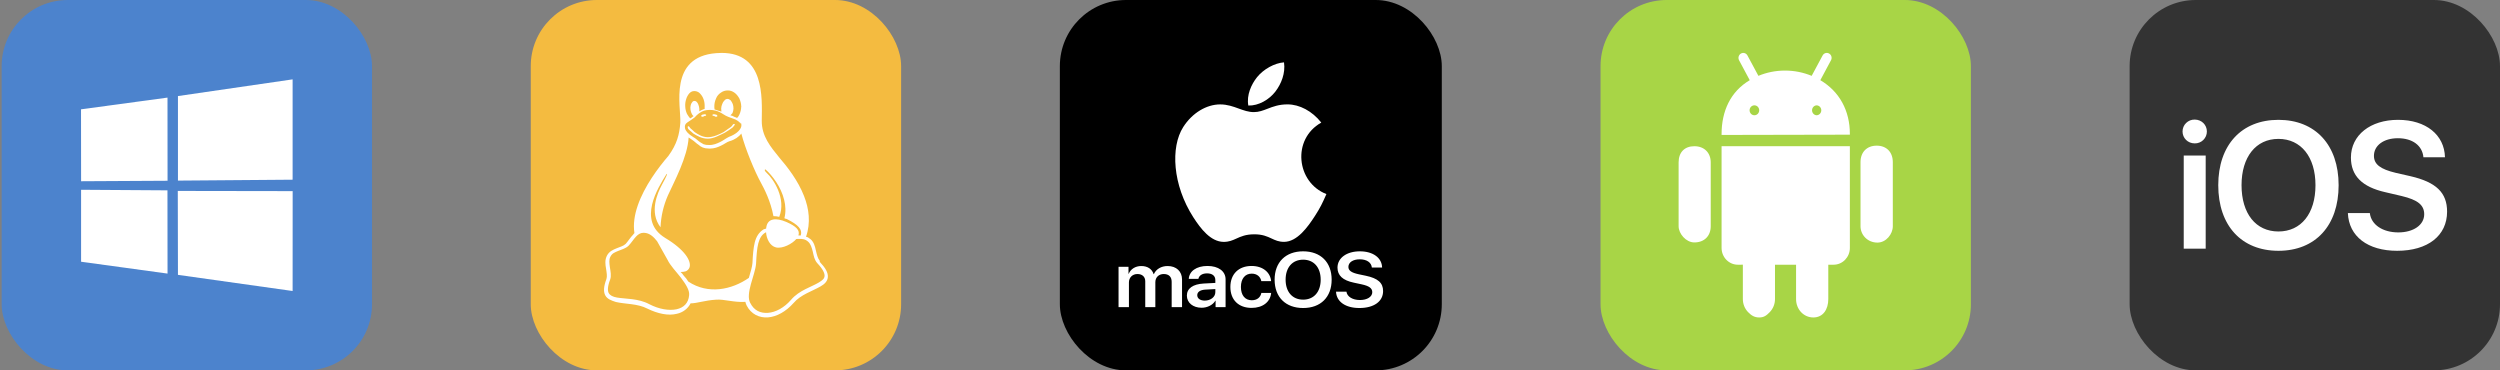 <svg width="189" height="28" viewBox="0 0 189 28" fill="none" xmlns="http://www.w3.org/2000/svg">
<rect x="0" y="0" width="189" height="28" fill="#808080" stroke="none"/>
<rect x="0.125" width="28" height="28" rx="5" fill="#4C83CD"/>
<path d="M6.125 8.265L12.663 7.378L12.667 13.665L6.131 13.702L6.125 8.265ZM12.66 14.39L12.666 20.683L6.13 19.787V14.347L12.66 14.39ZM13.453 7.262L22.122 6V13.585L13.453 13.654V7.262ZM22.125 14.449L22.122 22L13.453 20.779L13.441 14.435L22.125 14.449Z" fill="white"/>
<rect x="40.125" width="28" height="28" rx="5" fill="#F4BB40"/>
<path d="M54.556 4C54.423 4 54.287 4.007 54.146 4.018C50.528 4.295 51.488 8.023 51.433 9.265C51.367 10.176 51.176 10.894 50.533 11.783C49.776 12.659 48.713 14.074 48.209 15.55C47.971 16.243 47.858 16.953 47.963 17.624C47.924 17.655 47.892 17.693 47.868 17.736C47.646 17.96 47.484 18.237 47.302 18.436C47.131 18.602 46.886 18.658 46.62 18.769C46.352 18.882 46.056 18.993 45.88 19.336C45.803 19.493 45.764 19.664 45.767 19.837C45.767 20.003 45.79 20.171 45.814 20.284C45.864 20.616 45.913 20.891 45.847 21.092C45.635 21.659 45.609 22.047 45.758 22.329C45.907 22.608 46.215 22.72 46.561 22.83C47.255 22.997 48.196 22.943 48.936 23.329C49.729 23.719 50.533 23.889 51.175 23.721C51.626 23.625 52.006 23.335 52.209 22.934C52.712 22.931 53.262 22.709 54.144 22.655C54.742 22.607 55.491 22.878 56.35 22.821C56.371 22.934 56.404 22.987 56.448 23.099L56.45 23.102C56.785 23.75 57.403 24.045 58.063 23.994C58.723 23.944 59.425 23.548 59.995 22.906C60.535 22.269 61.435 22.003 62.03 21.654C62.328 21.488 62.568 21.263 62.585 20.943C62.605 20.61 62.415 20.266 61.974 19.796V19.715L61.972 19.712C61.826 19.546 61.758 19.266 61.682 18.941C61.61 18.607 61.526 18.286 61.261 18.069H61.259C61.208 18.024 61.153 18.013 61.098 17.956C61.05 17.924 60.993 17.905 60.935 17.903C61.304 16.838 61.161 15.778 60.787 14.825C60.331 13.65 59.533 12.627 58.925 11.923C58.244 11.085 57.577 10.292 57.589 9.115C57.613 7.322 57.792 4.005 54.556 4ZM55.009 6.837H55.02C55.202 6.837 55.359 6.889 55.52 7.002C55.683 7.115 55.802 7.279 55.896 7.446C55.986 7.662 56.031 7.829 56.038 8.05C56.038 8.033 56.043 8.016 56.043 8.001V8.087C56.041 8.082 56.04 8.076 56.039 8.07L56.036 8.05C56.034 8.252 55.991 8.452 55.908 8.638C55.868 8.742 55.806 8.838 55.725 8.917C55.701 8.904 55.676 8.892 55.65 8.882C55.56 8.845 55.48 8.829 55.406 8.771C55.345 8.748 55.283 8.729 55.219 8.716C55.261 8.667 55.343 8.605 55.374 8.551C55.42 8.445 55.445 8.331 55.45 8.216V8.201C55.452 8.087 55.434 7.975 55.398 7.867C55.359 7.755 55.311 7.7 55.241 7.589C55.169 7.534 55.098 7.479 55.012 7.479H54.999C54.919 7.479 54.848 7.504 54.774 7.589C54.693 7.666 54.633 7.762 54.599 7.867C54.553 7.973 54.527 8.086 54.522 8.201V8.216C54.524 8.291 54.529 8.366 54.539 8.439C54.374 8.383 54.164 8.326 54.02 8.271C54.011 8.216 54.006 8.16 54.004 8.105V8.088C53.997 7.868 54.041 7.649 54.133 7.447C54.203 7.265 54.331 7.109 54.501 7.003C54.647 6.895 54.825 6.837 55.009 6.837ZM52.474 6.886H52.505C52.626 6.886 52.736 6.926 52.846 6.999C52.971 7.106 53.072 7.239 53.141 7.386C53.218 7.552 53.261 7.721 53.272 7.942V7.946C53.278 8.057 53.277 8.113 53.27 8.167V8.234C53.244 8.24 53.222 8.249 53.199 8.254C53.069 8.3 52.964 8.366 52.862 8.421C52.873 8.346 52.873 8.271 52.865 8.198V8.186C52.855 8.075 52.832 8.02 52.795 7.908C52.768 7.823 52.719 7.746 52.653 7.686C52.632 7.667 52.607 7.653 52.58 7.643C52.553 7.634 52.525 7.63 52.496 7.632H52.478C52.417 7.637 52.367 7.666 52.319 7.742C52.264 7.807 52.229 7.885 52.216 7.967C52.193 8.057 52.186 8.151 52.197 8.243V8.255C52.207 8.367 52.228 8.422 52.266 8.533C52.304 8.645 52.349 8.7 52.407 8.756C52.416 8.764 52.425 8.771 52.436 8.776C52.376 8.824 52.336 8.835 52.285 8.89C52.253 8.917 52.215 8.937 52.173 8.946C52.084 8.842 52.006 8.73 51.938 8.611C51.857 8.436 51.812 8.247 51.805 8.056C51.791 7.867 51.814 7.678 51.874 7.499C51.921 7.335 52.004 7.183 52.116 7.053C52.226 6.942 52.339 6.886 52.474 6.886ZM53.647 8.308C53.931 8.308 54.274 8.362 54.687 8.64C54.938 8.807 55.135 8.865 55.588 9.03H55.591C55.809 9.144 55.938 9.252 56 9.363V9.254C56.031 9.314 56.048 9.381 56.05 9.448C56.053 9.516 56.04 9.583 56.014 9.645C55.908 9.905 55.572 10.182 55.103 10.348V10.35C54.874 10.462 54.674 10.627 54.44 10.737C54.203 10.85 53.937 10.98 53.574 10.96C53.443 10.966 53.313 10.947 53.19 10.904C53.095 10.854 53.003 10.798 52.915 10.739C52.748 10.626 52.604 10.462 52.391 10.351V10.347H52.386C52.044 10.142 51.859 9.92 51.799 9.755C51.74 9.531 51.795 9.364 51.965 9.255C52.156 9.142 52.29 9.029 52.378 8.975C52.467 8.913 52.5 8.89 52.529 8.865H52.53V8.863C52.675 8.695 52.903 8.472 53.248 8.362C53.367 8.332 53.5 8.308 53.647 8.308ZM56.043 10.094C56.35 11.274 57.067 12.989 57.529 13.821C57.773 14.266 58.26 15.203 58.472 16.341C58.605 16.337 58.753 16.356 58.911 16.394C59.464 15.002 58.444 13.505 57.979 13.089C57.79 12.922 57.78 12.81 57.874 12.81C58.378 13.255 59.042 14.12 59.282 15.107C59.393 15.553 59.419 16.027 59.3 16.499C59.358 16.523 59.416 16.55 59.476 16.555C60.359 17 60.685 17.337 60.529 17.836V17.8C60.476 17.797 60.426 17.8 60.374 17.8H60.361C60.49 17.411 60.205 17.112 59.449 16.78C58.666 16.447 58.041 16.5 57.934 17.167C57.928 17.203 57.923 17.222 57.919 17.28C57.861 17.299 57.8 17.324 57.74 17.333C57.372 17.556 57.173 17.891 57.061 18.322C56.95 18.767 56.916 19.285 56.886 19.88V19.882C56.868 20.16 56.74 20.581 56.613 21.008C55.329 21.901 53.549 22.29 52.035 21.286C51.94 21.125 51.824 20.976 51.691 20.842C51.627 20.738 51.548 20.645 51.455 20.564C51.611 20.564 51.745 20.54 51.853 20.508C51.976 20.452 52.073 20.353 52.122 20.23C52.214 20.007 52.122 19.649 51.827 19.261C51.531 18.872 51.03 18.431 50.296 17.993C49.757 17.661 49.453 17.268 49.312 16.83C49.171 16.385 49.19 15.926 49.299 15.459C49.509 14.568 50.047 13.701 50.39 13.157C50.481 13.103 50.421 13.269 50.041 13.969C49.702 14.594 49.064 16.049 49.936 17.18C49.969 16.355 50.157 15.543 50.49 14.783C50.973 13.719 51.982 11.864 52.061 10.394C52.102 10.424 52.247 10.506 52.309 10.562C52.495 10.673 52.634 10.839 52.814 10.95C52.994 11.117 53.222 11.229 53.563 11.229C53.597 11.231 53.627 11.234 53.658 11.234C54.01 11.234 54.282 11.122 54.511 11.01C54.759 10.899 54.957 10.732 55.144 10.677H55.148C55.548 10.565 55.864 10.342 56.043 10.094ZM57.914 17.558C57.946 18.059 58.207 18.596 58.669 18.706C59.172 18.817 59.896 18.428 60.202 18.068L60.382 18.061C60.652 18.054 60.876 18.069 61.107 18.283L61.11 18.286C61.288 18.451 61.371 18.728 61.444 19.016C61.517 19.35 61.576 19.666 61.794 19.904C62.21 20.343 62.346 20.659 62.339 20.854L62.341 20.849V20.864L62.339 20.854C62.326 21.072 62.18 21.184 61.913 21.35C61.373 21.684 60.418 21.943 59.81 22.658C59.281 23.272 58.636 23.607 58.067 23.65C57.499 23.694 57.008 23.484 56.72 22.902L56.716 22.899C56.536 22.565 56.613 22.045 56.764 21.491C56.914 20.935 57.13 20.37 57.16 19.91C57.191 19.315 57.225 18.797 57.327 18.398C57.429 18.011 57.59 17.734 57.875 17.578L57.914 17.56V17.558ZM48.657 17.599H48.666C48.711 17.599 48.756 17.603 48.8 17.611C49.122 17.657 49.405 17.888 49.676 18.237L50.455 19.624L50.457 19.626C50.665 20.07 51.103 20.513 51.475 20.991C51.846 21.49 52.134 21.934 52.099 22.299V22.305C52.05 22.924 51.689 23.261 51.136 23.383C50.584 23.495 49.835 23.384 49.086 22.996C48.258 22.549 47.273 22.605 46.641 22.494C46.325 22.439 46.118 22.327 46.022 22.16C45.927 21.994 45.925 21.66 46.127 21.136V21.133L46.129 21.131C46.229 20.852 46.155 20.503 46.106 20.198C46.059 19.864 46.035 19.607 46.143 19.415C46.28 19.136 46.482 19.082 46.733 18.971C46.985 18.858 47.281 18.802 47.517 18.58H47.518V18.577C47.737 18.354 47.899 18.076 48.09 17.879C48.252 17.712 48.415 17.599 48.657 17.599ZM54.785 10.038C54.412 10.205 53.976 10.484 53.511 10.484C53.047 10.484 52.681 10.261 52.416 10.095C52.284 9.984 52.177 9.872 52.096 9.816C51.956 9.705 51.973 9.538 52.033 9.538C52.126 9.551 52.143 9.65 52.203 9.705C52.285 9.76 52.387 9.871 52.512 9.983C52.761 10.149 53.094 10.372 53.51 10.372C53.925 10.372 54.411 10.149 54.707 9.984C54.874 9.871 55.088 9.705 55.261 9.595C55.395 9.48 55.389 9.371 55.5 9.371C55.611 9.385 55.529 9.483 55.374 9.649C55.185 9.789 54.987 9.919 54.784 10.039V10.038H54.785ZM53.859 8.718V8.7C53.853 8.684 53.87 8.665 53.883 8.658C53.947 8.622 54.038 8.636 54.106 8.661C54.16 8.661 54.243 8.717 54.234 8.774C54.229 8.815 54.162 8.829 54.119 8.829C54.072 8.829 54.04 8.793 53.998 8.772C53.954 8.757 53.873 8.765 53.859 8.718ZM53.387 8.718C53.37 8.766 53.29 8.759 53.245 8.773C53.205 8.794 53.171 8.83 53.126 8.83C53.082 8.83 53.014 8.814 53.009 8.773C53.001 8.718 53.084 8.662 53.137 8.662C53.206 8.636 53.295 8.623 53.359 8.658C53.375 8.665 53.39 8.683 53.384 8.7V8.717H53.387V8.718Z" fill="white"/>
<rect x="80.125" width="28.875" height="28" rx="5" fill="black"/>
<path fill-rule="evenodd" clip-rule="evenodd" d="M99.414 16.318C99.815 15.694 99.965 15.378 100.277 14.672C98.009 13.796 97.644 10.523 99.889 9.268C99.203 8.396 98.243 7.891 97.334 7.891C96.679 7.891 96.23 8.065 95.822 8.223C95.482 8.355 95.171 8.475 94.793 8.475C94.383 8.475 94.021 8.343 93.642 8.205C93.225 8.053 92.786 7.893 92.243 7.893C91.223 7.893 90.137 8.527 89.451 9.606C88.481 11.127 88.646 13.987 90.216 16.427C90.777 17.297 91.526 18.277 92.505 18.286C92.912 18.29 93.182 18.167 93.475 18.034C93.81 17.882 94.174 17.717 94.805 17.714C95.441 17.709 95.799 17.876 96.131 18.031C96.415 18.164 96.68 18.287 97.082 18.284C98.061 18.277 98.853 17.189 99.414 16.318ZM97.071 4.714C97.191 5.538 96.86 6.345 96.423 6.917C95.955 7.531 95.15 8.004 94.373 7.979C94.23 7.192 94.596 6.378 95.037 5.83C95.524 5.228 96.358 4.764 97.071 4.714ZM85.347 23.217H84.562L84.562 20.17H85.315V20.699H85.331C85.476 20.345 85.829 20.112 86.282 20.112C86.754 20.112 87.091 20.334 87.214 20.725H87.233C87.394 20.348 87.791 20.112 88.273 20.112C88.931 20.112 89.362 20.518 89.362 21.127V23.217H88.578V21.302C88.578 20.929 88.364 20.716 87.98 20.716C87.602 20.716 87.344 20.969 87.344 21.334V23.217H86.581V21.265C86.581 20.926 86.355 20.716 85.989 20.716C85.611 20.716 85.347 20.983 85.347 21.351V23.217ZM90.512 22.317C90.512 22.567 90.739 22.725 91.079 22.725C91.523 22.725 91.879 22.455 91.879 22.087V21.854L91.107 21.897C90.729 21.92 90.512 22.076 90.512 22.317ZM91.882 22.731C91.69 23.061 91.271 23.266 90.843 23.266C90.197 23.266 89.728 22.895 89.728 22.346C89.728 21.805 90.185 21.481 90.997 21.435L91.879 21.389V21.17C91.879 20.851 91.643 20.667 91.255 20.667C90.884 20.667 90.648 20.831 90.597 21.084H89.87C89.904 20.515 90.436 20.107 91.287 20.107C92.115 20.107 92.654 20.506 92.654 21.118V23.217H91.898V22.731H91.882ZM94.616 20.107C95.498 20.107 96.043 20.615 96.096 21.256L95.356 21.256C95.293 20.931 95.044 20.687 94.626 20.687C94.131 20.687 93.813 21.067 93.813 21.693C93.813 22.331 94.134 22.699 94.632 22.699C95.029 22.699 95.287 22.492 95.359 22.147H96.099C96.037 22.829 95.46 23.277 94.622 23.277C93.646 23.277 93.016 22.682 93.016 21.693C93.016 20.719 93.646 20.107 94.616 20.107ZM96.361 21.144C96.361 19.825 97.192 19 98.518 19C99.841 19 100.673 19.825 100.673 21.144C100.673 22.464 99.841 23.286 98.518 23.286C97.192 23.286 96.361 22.464 96.361 21.144ZM99.844 21.144C99.844 20.219 99.328 19.632 98.518 19.632C97.706 19.632 97.192 20.219 97.192 21.144C97.192 22.067 97.706 22.653 98.518 22.653C99.328 22.653 99.844 22.067 99.844 21.144ZM102.77 23.286C101.725 23.286 101.038 22.814 101.003 22.05H101.791C101.841 22.432 102.26 22.682 102.815 22.682C103.362 22.682 103.744 22.435 103.744 22.09C103.744 21.791 103.511 21.619 102.937 21.495L102.348 21.369C101.511 21.193 101.114 20.825 101.114 20.233C101.114 19.497 101.816 19 102.805 19C103.807 19 104.468 19.494 104.487 20.224H103.712C103.674 19.837 103.318 19.604 102.799 19.604C102.285 19.604 101.939 19.834 101.939 20.178C101.939 20.454 102.169 20.616 102.726 20.736L103.249 20.845C104.172 21.038 104.562 21.386 104.562 22.004C104.562 22.791 103.87 23.286 102.77 23.286Z" fill="white"/>
<rect x="121" width="28" height="28" rx="5" fill="#A8D546"/>
<path d="M141.879 11.012C141.137 11.012 140.655 11.495 140.655 12.26V17.104C140.655 17.756 141.184 18.34 141.934 18.34C142.591 18.34 143.097 17.696 143.097 17.104L143.096 12.26C143.096 11.495 142.62 11.012 141.879 11.012ZM128.094 11.054C127.353 11.054 126.903 11.513 126.903 12.279V17.104C126.903 17.663 127.46 18.328 128.094 18.328C128.844 18.328 129.331 17.84 129.331 17.104V12.279C129.332 11.55 128.843 11.053 128.094 11.054ZM137.617 6.062L138.422 4.558C138.446 4.515 138.461 4.467 138.467 4.418C138.472 4.37 138.469 4.32 138.456 4.273C138.443 4.225 138.421 4.181 138.391 4.142C138.361 4.104 138.325 4.072 138.283 4.048C138.241 4.024 138.195 4.008 138.148 4.002C138.1 3.997 138.052 4.001 138.006 4.014C137.96 4.028 137.917 4.051 137.88 4.082C137.843 4.113 137.812 4.151 137.789 4.194L136.962 5.734C136.345 5.479 135.666 5.335 134.948 5.335C134.231 5.335 133.552 5.478 132.935 5.733L132.108 4.195C132.085 4.152 132.054 4.114 132.017 4.083C131.979 4.052 131.937 4.029 131.891 4.015C131.845 4.002 131.797 3.998 131.749 4.004C131.702 4.009 131.656 4.025 131.614 4.049C131.573 4.073 131.536 4.105 131.506 4.144C131.477 4.182 131.455 4.227 131.442 4.274C131.429 4.321 131.425 4.371 131.431 4.42C131.437 4.468 131.451 4.516 131.475 4.559L132.28 6.063C130.83 6.917 130.151 8.397 130.151 10.143C130.151 10.155 130.151 10.166 130.153 10.18C130.151 10.187 130.158 9.885 130.151 10.201V10.202L139.85 10.181V10.18V10.159V10.123C139.851 8.376 139.067 6.919 137.617 6.062ZM132.63 8.714C132.582 8.713 132.535 8.703 132.491 8.684C132.447 8.665 132.407 8.637 132.374 8.602C132.306 8.531 132.268 8.435 132.269 8.335C132.27 8.236 132.309 8.14 132.377 8.071C132.446 8.001 132.539 7.962 132.635 7.962C132.731 7.963 132.824 8.003 132.891 8.074C132.959 8.145 132.996 8.241 132.996 8.341C132.995 8.44 132.956 8.536 132.888 8.606C132.819 8.676 132.726 8.714 132.63 8.714ZM137.327 8.714C137.236 8.707 137.15 8.664 137.088 8.594C137.026 8.525 136.991 8.433 136.991 8.339C136.991 8.244 137.026 8.152 137.088 8.083C137.15 8.013 137.236 7.971 137.327 7.964C137.424 7.964 137.516 8.003 137.584 8.073C137.652 8.144 137.69 8.239 137.69 8.339C137.69 8.438 137.652 8.534 137.584 8.604C137.516 8.674 137.424 8.714 137.327 8.714ZM130.151 18.742C130.151 19.443 130.701 20.012 131.382 20.012L131.76 20.011V22.613C131.76 22.981 131.901 23.334 132.153 23.594C132.404 23.854 132.64 24 132.996 24C133.352 24 133.544 23.855 133.796 23.595C134.047 23.335 134.189 22.982 134.189 22.614V20.012H135.783V22.614C135.783 23.381 136.349 24 137.088 24C137.832 24 138.219 23.381 138.219 22.614V20.012H138.619C139.299 20.012 139.85 19.444 139.85 18.742V11.054H130.151V18.742Z" fill="white"/>
<rect x="161" width="28" height="28" rx="5" fill="#333333"/>
<path d="M165.09 18.8H166.75V11.76H165.09V18.8ZM165.92 10.84C166.04 10.843 166.159 10.822 166.271 10.777C166.382 10.733 166.484 10.668 166.569 10.584C166.655 10.5 166.723 10.4 166.77 10.289C166.816 10.179 166.84 10.06 166.84 9.94C166.84 9.44 166.44 9.04 165.92 9.04C165.8 9.037 165.681 9.059 165.569 9.103C165.458 9.147 165.356 9.213 165.271 9.297C165.185 9.38 165.117 9.48 165.07 9.591C165.024 9.702 165 9.82 165 9.94C165 10.44 165.4 10.84 165.92 10.84ZM172.25 9.06C169.46 9.06 167.7 10.96 167.7 14C167.7 17.06 169.46 18.96 172.25 18.96C175.04 18.96 176.8 17.06 176.8 14C176.8 10.96 175.04 9.06 172.25 9.06ZM172.25 10.5C173.96 10.5 175.05 11.87 175.05 14C175.05 16.15 173.96 17.5 172.25 17.5C170.54 17.5 169.46 16.15 169.46 14C169.46 11.87 170.54 10.5 172.25 10.5ZM177.5 16.11C177.57 17.87 179 18.96 181.22 18.96C183.54 18.96 185 17.82 185 16C185 14.57 184.18 13.77 182.23 13.32L181.13 13.07C179.95 12.79 179.47 12.42 179.47 11.78C179.47 11 180.2 10.45 181.28 10.45C182.38 10.45 183.13 11 183.21 11.89H184.84C184.8 10.2 183.41 9.06 181.29 9.06C179.21 9.06 177.73 10.21 177.73 11.91C177.73 13.28 178.56 14.13 180.33 14.53L181.57 14.82C182.78 15.11 183.27 15.5 183.27 16.2C183.27 17 182.47 17.57 181.31 17.57C180.15 17.57 179.26 17 179.16 16.11H177.5Z" fill="white"/>
</svg>
